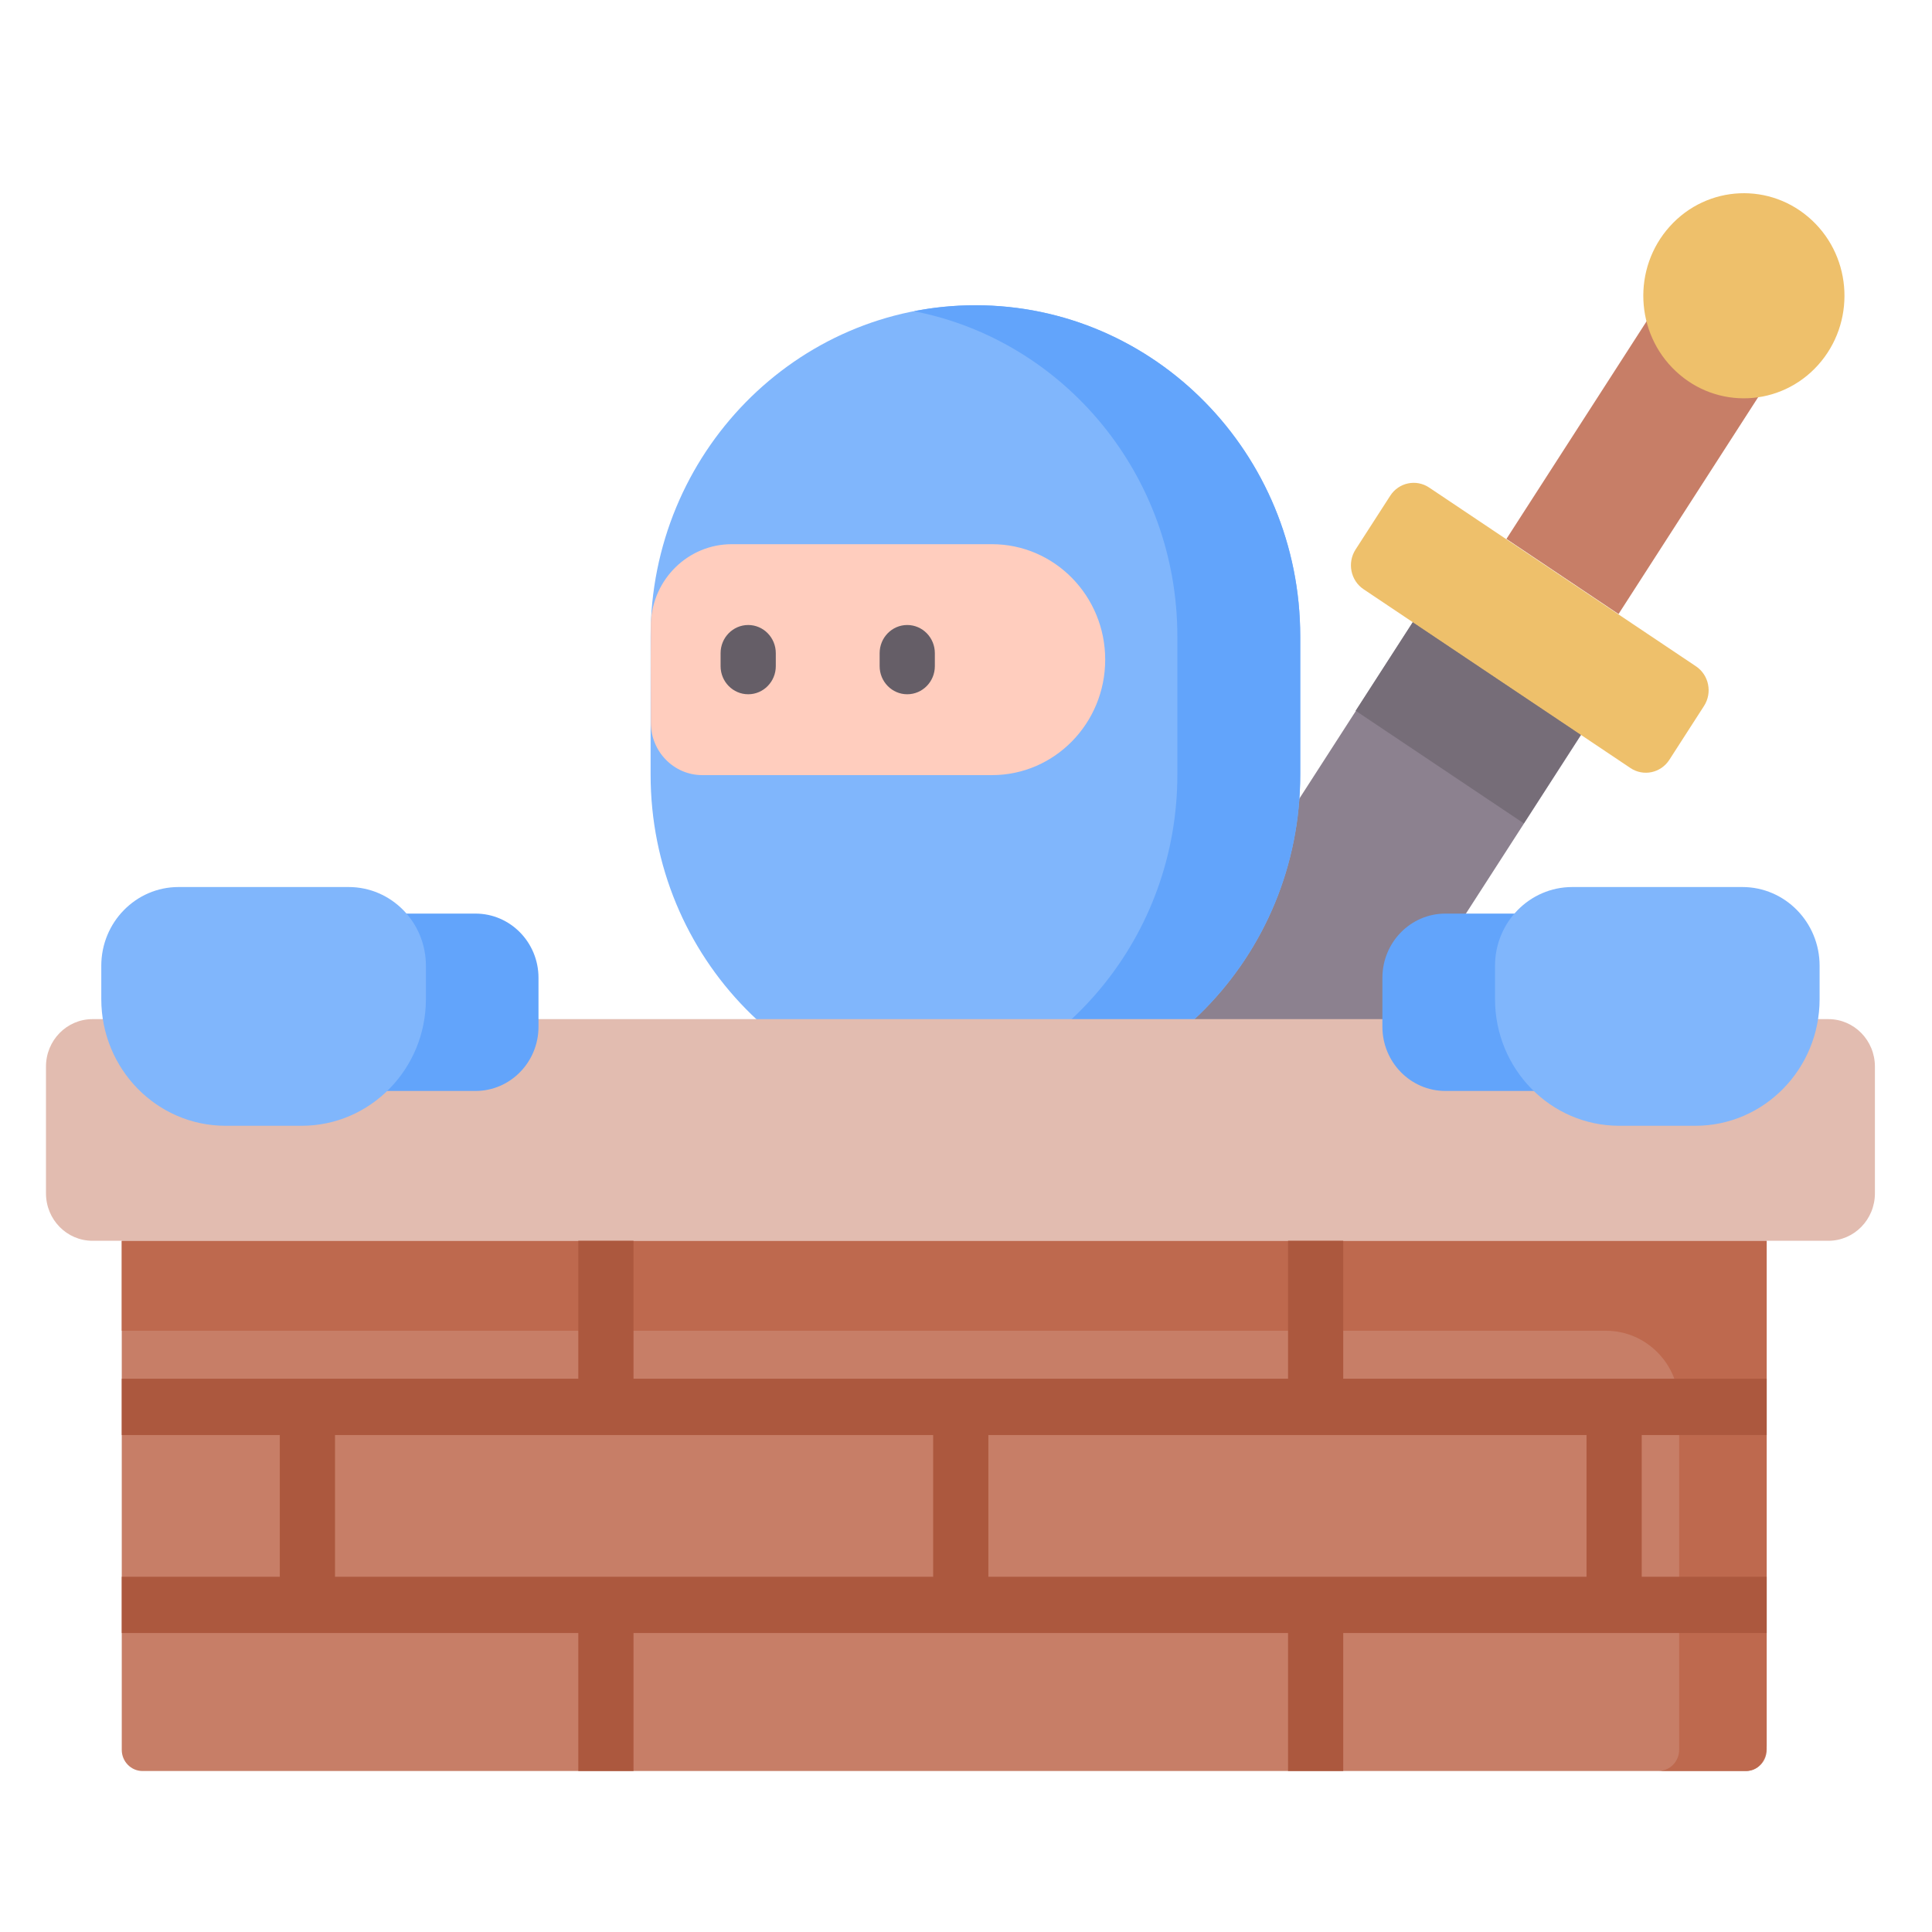 <svg width="40" height="40" viewBox="0 0 40 40" fill="none" xmlns="http://www.w3.org/2000/svg">
<path d="M24.45 20.339L29.254 12.884L32.734 15.216L27.93 22.671C27.806 22.864 27.63 23.018 27.423 23.113L25.915 23.808C25.116 24.177 24.211 23.572 24.226 22.676L24.253 20.989C24.257 20.758 24.325 20.533 24.45 20.339Z" fill="#8C818F"/>
<path d="M28.067 14.715L29.253 12.875L32.734 15.206L31.549 17.047L28.067 14.715Z" fill="#766D78"/>
<path d="M31.189 11.158L34.995 5.248L37.316 6.802L33.51 12.713L31.189 11.158Z" fill="#C77E67"/>
<path d="M28.783 10.264L28.065 11.378C27.889 11.652 27.963 12.02 28.232 12.2L33.756 15.901C34.025 16.081 34.385 16.005 34.562 15.731L35.28 14.616C35.456 14.343 35.382 13.975 35.113 13.795L29.589 10.094C29.32 9.914 28.959 9.99 28.783 10.264Z" fill="#EEC06B"/>
<path d="M37.64 7.559C38.417 6.694 38.361 5.351 37.513 4.559C36.665 3.766 35.348 3.824 34.571 4.688C33.793 5.552 33.85 6.896 34.698 7.688C35.545 8.481 36.862 8.423 37.64 7.559Z" fill="#EEC06B"/>
<path d="M20.195 22.895C23.909 22.895 26.92 19.825 26.92 16.038V13.177C26.92 9.39 23.909 6.32 20.195 6.32C16.481 6.32 13.47 9.39 13.47 13.177V16.038C13.47 19.825 16.481 22.895 20.195 22.895Z" fill="#80B6FC"/>
<path d="M20.195 6.32C19.76 6.32 19.335 6.362 18.923 6.443C22.029 7.049 24.376 9.833 24.376 13.177V16.038C24.376 19.381 22.029 22.165 18.923 22.772C19.335 22.852 19.76 22.895 20.195 22.895C23.909 22.895 26.92 19.825 26.92 16.038V13.177C26.92 9.39 23.909 6.32 20.195 6.32Z" fill="#62A4FB"/>
<path d="M22.882 13.657C22.882 14.977 21.832 16.048 20.538 16.048H14.54C13.953 16.048 13.476 15.563 13.475 14.964C13.472 14.151 13.472 12.992 13.475 12.9C13.512 11.986 14.252 11.267 15.149 11.267H20.538C21.832 11.267 22.882 12.337 22.882 13.657Z" fill="#FFCDBE"/>
<path d="M18.783 14.374C18.468 14.374 18.212 14.113 18.212 13.792V13.523C18.212 13.201 18.468 12.94 18.783 12.94C19.099 12.94 19.355 13.201 19.355 13.523V13.792C19.355 14.113 19.099 14.374 18.783 14.374Z" fill="#655E67"/>
<path d="M15.491 14.374C15.175 14.374 14.919 14.113 14.919 13.792V13.523C14.919 13.201 15.175 12.94 15.491 12.94C15.806 12.94 16.062 13.201 16.062 13.523V13.792C16.062 14.113 15.806 14.374 15.491 14.374Z" fill="#655E67"/>
<path d="M2.521 25.689V36.229C2.521 36.471 2.714 36.667 2.951 36.667H36.148C36.385 36.667 36.577 36.471 36.577 36.229V25.689H2.521Z" fill="#C77E67"/>
<path d="M2.521 25.689V27.552H33.25C34.087 27.552 34.765 28.243 34.765 29.096V36.228C34.765 36.47 34.573 36.666 34.335 36.666H36.148C36.385 36.666 36.577 36.47 36.577 36.141V25.689H2.521Z" fill="#BE694E"/>
<path d="M1.915 21.1H37.855C38.387 21.1 38.818 21.539 38.818 22.082V24.707C38.818 25.25 38.387 25.689 37.855 25.689H1.915C1.383 25.689 0.952 25.25 0.952 24.707V22.082C0.952 21.539 1.383 21.1 1.915 21.1Z" fill="#E2BCB0"/>
<path d="M29.925 22.587H32.222V18.915H29.925C29.205 18.915 28.621 19.511 28.621 20.245V21.257C28.621 21.991 29.205 22.587 29.925 22.587Z" fill="#62A4FB"/>
<path d="M35.101 23.308H33.525C32.104 23.308 30.953 22.134 30.953 20.685V19.995C30.953 19.095 31.669 18.365 32.552 18.365H36.074C36.957 18.365 37.673 19.095 37.673 19.995V20.685C37.673 22.134 36.521 23.308 35.101 23.308Z" fill="#80B6FC"/>
<path d="M9.845 22.587H7.548V18.915H9.845C10.565 18.915 11.149 19.511 11.149 20.245V21.257C11.149 21.991 10.565 22.587 9.845 22.587Z" fill="#62A4FB"/>
<path d="M4.669 23.308H6.245C7.666 23.308 8.818 22.134 8.818 20.685V19.995C8.818 19.095 8.102 18.365 7.218 18.365H3.696C2.813 18.365 2.097 19.095 2.097 19.995V20.685C2.097 22.134 3.249 23.308 4.669 23.308Z" fill="#80B6FC"/>
<path d="M36.577 32.645H33.99V29.711H36.577V28.545H27.81V25.689H26.668V28.545H13.116V25.689H11.973V28.545H2.521V29.711H5.793V32.645H2.521V33.81H11.973V36.667H13.116V33.81H26.668V36.667H27.81V33.81H36.577V32.645ZM19.32 32.645H6.936V29.711H19.32V32.645ZM32.847 32.645H20.463V29.711H32.847V32.645Z" fill="#AC583E"/>
</svg>
